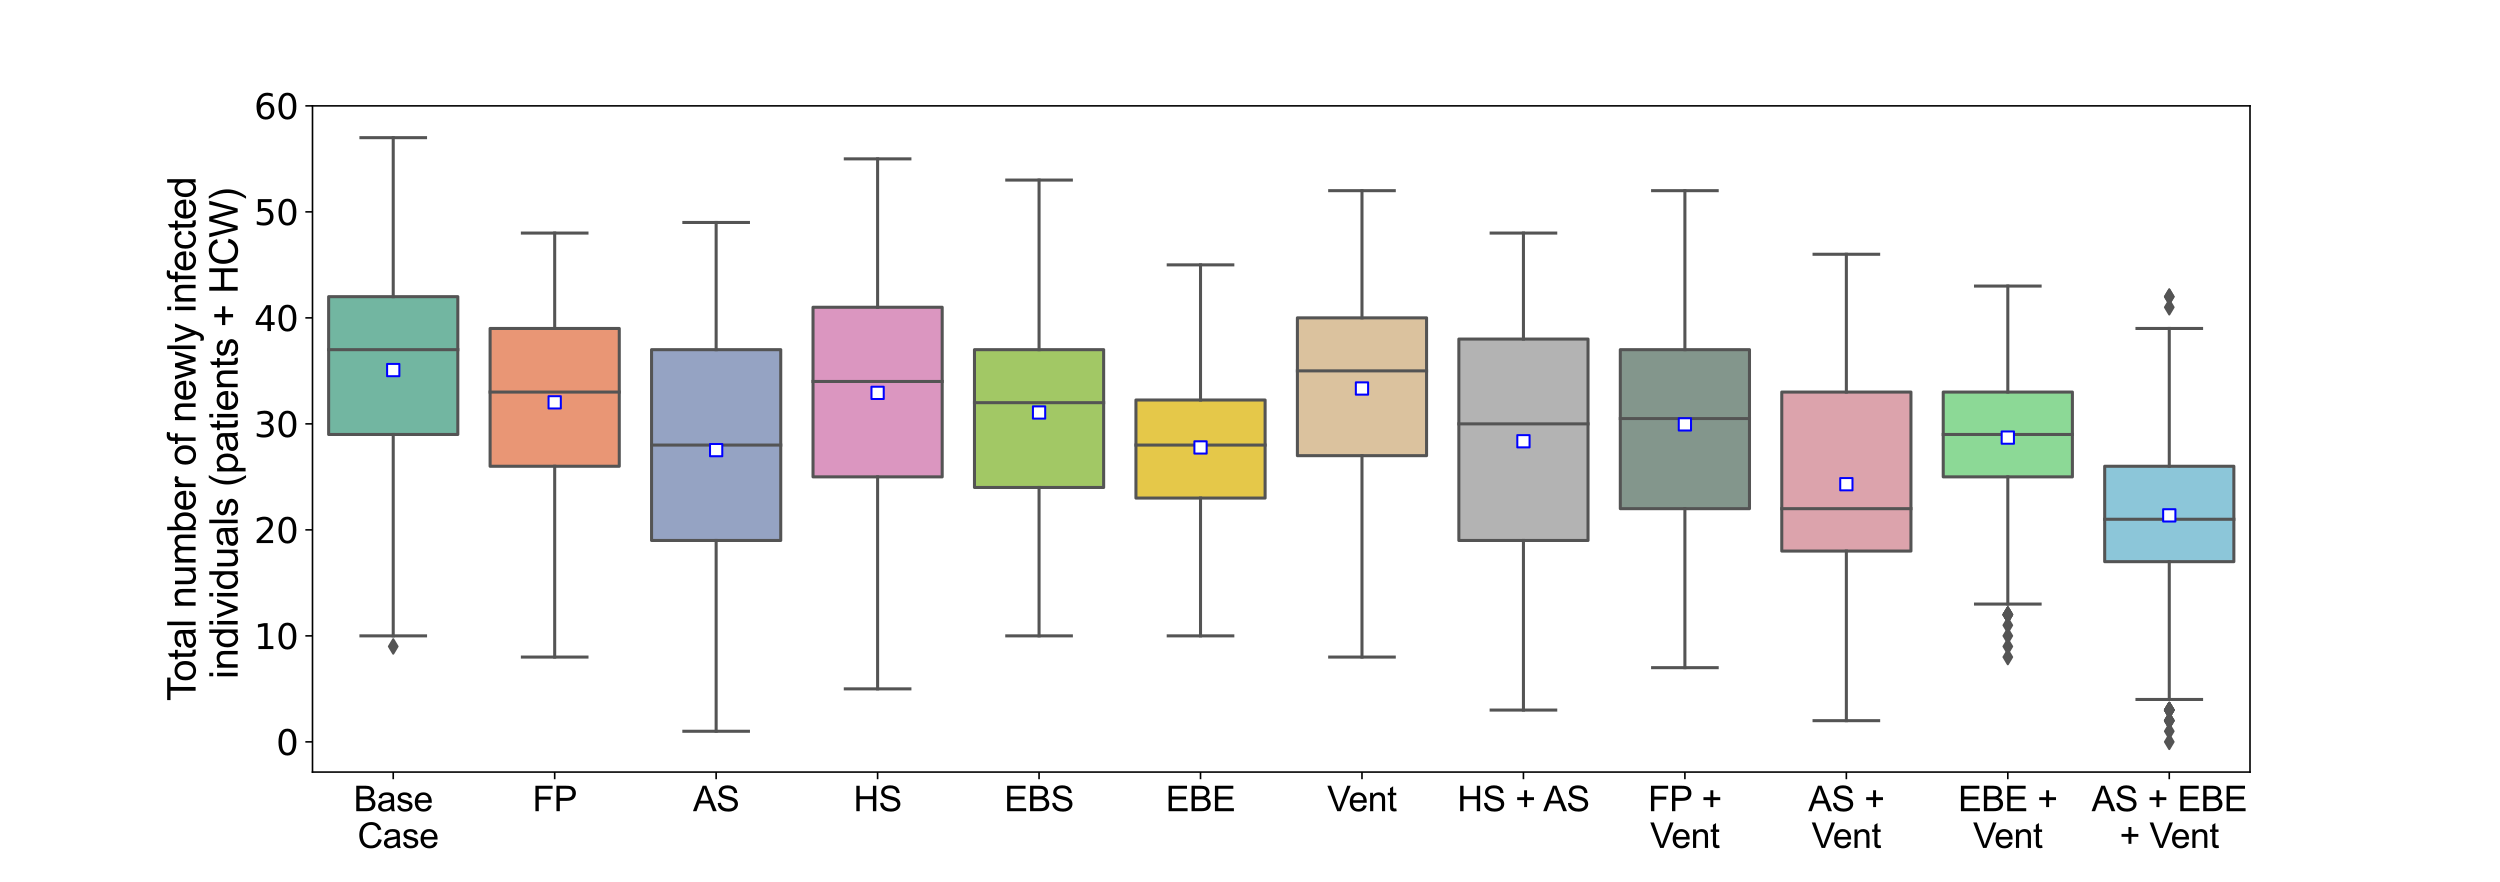 <?xml version="1.0" encoding="utf-8" standalone="no"?>
<!DOCTYPE svg PUBLIC "-//W3C//DTD SVG 1.1//EN"
  "http://www.w3.org/Graphics/SVG/1.1/DTD/svg11.dtd">
<svg xmlns:xlink="http://www.w3.org/1999/xlink" width="1224pt" height="432pt" viewBox="0 0 1224 432" xmlns="http://www.w3.org/2000/svg" version="1.1">
 <defs>
  <style type="text/css">*{stroke-linejoin: round; stroke-linecap: butt}</style>
 </defs>
 <g id="figure_1">
  <g id="patch_1">
   <path d="M 0 432 
L 1224 432 
L 1224 0 
L 0 0 
z
" style="fill: #ffffff"/>
  </g>
  <g id="axes_1">
   <g id="patch_2">
    <path d="M 153 378 
L 1101.6 378 
L 1101.6 51.84 
L 153 51.84 
z
" style="fill: #ffffff"/>
   </g>
   <g id="patch_3">
    <path d="M 160.905 212.714 
L 224.145 212.714 
L 224.145 145.251 
L 160.905 145.251 
L 160.905 212.714 
z
" clip-path="url(#p81dd0d6943)" style="fill: #72b6a1; stroke: #545454; stroke-width: 1.5; stroke-linejoin: miter"/>
   </g>
   <g id="patch_4">
    <path d="M 239.955 228.283 
L 303.195 228.283 
L 303.195 160.819 
L 239.955 160.819 
L 239.955 228.283 
z
" clip-path="url(#p81dd0d6943)" style="fill: #e99675; stroke: #545454; stroke-width: 1.5; stroke-linejoin: miter"/>
   </g>
   <g id="patch_5">
    <path d="M 319.005 264.609 
L 382.245 264.609 
L 382.245 171.198 
L 319.005 171.198 
L 319.005 264.609 
z
" clip-path="url(#p81dd0d6943)" style="fill: #95a3c3; stroke: #545454; stroke-width: 1.5; stroke-linejoin: miter"/>
   </g>
   <g id="patch_6">
    <path d="M 398.055 233.472 
L 461.295 233.472 
L 461.295 150.44 
L 398.055 150.44 
L 398.055 233.472 
z
" clip-path="url(#p81dd0d6943)" style="fill: #db96c0; stroke: #545454; stroke-width: 1.5; stroke-linejoin: miter"/>
   </g>
   <g id="patch_7">
    <path d="M 477.105 238.662 
L 540.345 238.662 
L 540.345 171.198 
L 477.105 171.198 
L 477.105 238.662 
z
" clip-path="url(#p81dd0d6943)" style="fill: #a2c865; stroke: #545454; stroke-width: 1.5; stroke-linejoin: miter"/>
   </g>
   <g id="patch_8">
    <path d="M 556.155 243.851 
L 619.395 243.851 
L 619.395 195.849 
L 556.155 195.849 
L 556.155 243.851 
z
" clip-path="url(#p81dd0d6943)" style="fill: #e5c849; stroke: #545454; stroke-width: 1.5; stroke-linejoin: miter"/>
   </g>
   <g id="patch_9">
    <path d="M 635.205 223.093 
L 698.445 223.093 
L 698.445 155.63 
L 635.205 155.63 
L 635.205 223.093 
z
" clip-path="url(#p81dd0d6943)" style="fill: #dbc29e; stroke: #545454; stroke-width: 1.5; stroke-linejoin: miter"/>
   </g>
   <g id="patch_10">
    <path d="M 714.255 264.609 
L 777.495 264.609 
L 777.495 166.009 
L 714.255 166.009 
L 714.255 264.609 
z
" clip-path="url(#p81dd0d6943)" style="fill: #b3b3b3; stroke: #545454; stroke-width: 1.5; stroke-linejoin: miter"/>
   </g>
   <g id="patch_11">
    <path d="M 793.305 249.041 
L 856.545 249.041 
L 856.545 171.198 
L 793.305 171.198 
L 793.305 249.041 
z
" clip-path="url(#p81dd0d6943)" style="fill: #83968c; stroke: #545454; stroke-width: 1.5; stroke-linejoin: miter"/>
   </g>
   <g id="patch_12">
    <path d="M 872.355 269.799 
L 935.595 269.799 
L 935.595 191.956 
L 872.355 191.956 
L 872.355 269.799 
z
" clip-path="url(#p81dd0d6943)" style="fill: #dca3ac; stroke: #545454; stroke-width: 1.5; stroke-linejoin: miter"/>
   </g>
   <g id="patch_13">
    <path d="M 951.405 233.472 
L 1014.645 233.472 
L 1014.645 191.956 
L 951.405 191.956 
L 951.405 233.472 
z
" clip-path="url(#p81dd0d6943)" style="fill: #8cd996; stroke: #545454; stroke-width: 1.5; stroke-linejoin: miter"/>
   </g>
   <g id="patch_14">
    <path d="M 1030.455 274.988 
L 1093.695 274.988 
L 1093.695 228.283 
L 1030.455 228.283 
L 1030.455 274.988 
z
" clip-path="url(#p81dd0d6943)" style="fill: #8cc6d9; stroke: #545454; stroke-width: 1.5; stroke-linejoin: miter"/>
   </g>
   <g id="matplotlib.axis_1">
    <g id="xtick_1">
     <g id="line2d_1">
      <defs>
       <path id="m0afebb60b9" d="M 0 0 
L 0 3.5 
" style="stroke: #000000; stroke-width: 0.8"/>
      </defs>
      <g>
       <use xlink:href="#m0afebb60b9" x="192.525" y="378" style="stroke: #000000; stroke-width: 0.8"/>
      </g>
     </g>
     <g id="text_1">
      <!-- Base -->
      <g transform="translate(173.152 397.168) scale(0.17 -0.17)">
       <defs>
        <path id="ArialMT-42" d="M 469 0 
L 469 4581 
L 2188 4581 
Q 2713 4581 3030 4442 
Q 3347 4303 3526 4014 
Q 3706 3725 3706 3409 
Q 3706 3116 3547 2856 
Q 3388 2597 3066 2438 
Q 3481 2316 3704 2022 
Q 3928 1728 3928 1328 
Q 3928 1006 3792 729 
Q 3656 453 3456 303 
Q 3256 153 2954 76 
Q 2653 0 2216 0 
L 469 0 
z
M 1075 2656 
L 2066 2656 
Q 2469 2656 2644 2709 
Q 2875 2778 2992 2937 
Q 3109 3097 3109 3338 
Q 3109 3566 3000 3739 
Q 2891 3913 2687 3977 
Q 2484 4041 1991 4041 
L 1075 4041 
L 1075 2656 
z
M 1075 541 
L 2216 541 
Q 2509 541 2628 563 
Q 2838 600 2978 687 
Q 3119 775 3209 942 
Q 3300 1109 3300 1328 
Q 3300 1584 3169 1773 
Q 3038 1963 2805 2039 
Q 2572 2116 2134 2116 
L 1075 2116 
L 1075 541 
z
" transform="scale(0.016)"/>
        <path id="ArialMT-61" d="M 2588 409 
Q 2275 144 1986 34 
Q 1697 -75 1366 -75 
Q 819 -75 525 192 
Q 231 459 231 875 
Q 231 1119 342 1320 
Q 453 1522 633 1644 
Q 813 1766 1038 1828 
Q 1203 1872 1538 1913 
Q 2219 1994 2541 2106 
Q 2544 2222 2544 2253 
Q 2544 2597 2384 2738 
Q 2169 2928 1744 2928 
Q 1347 2928 1158 2789 
Q 969 2650 878 2297 
L 328 2372 
Q 403 2725 575 2942 
Q 747 3159 1072 3276 
Q 1397 3394 1825 3394 
Q 2250 3394 2515 3294 
Q 2781 3194 2906 3042 
Q 3031 2891 3081 2659 
Q 3109 2516 3109 2141 
L 3109 1391 
Q 3109 606 3145 398 
Q 3181 191 3288 0 
L 2700 0 
Q 2613 175 2588 409 
z
M 2541 1666 
Q 2234 1541 1622 1453 
Q 1275 1403 1131 1340 
Q 988 1278 909 1158 
Q 831 1038 831 891 
Q 831 666 1001 516 
Q 1172 366 1500 366 
Q 1825 366 2078 508 
Q 2331 650 2450 897 
Q 2541 1088 2541 1459 
L 2541 1666 
z
" transform="scale(0.016)"/>
        <path id="ArialMT-73" d="M 197 991 
L 753 1078 
Q 800 744 1014 566 
Q 1228 388 1613 388 
Q 2000 388 2187 545 
Q 2375 703 2375 916 
Q 2375 1106 2209 1216 
Q 2094 1291 1634 1406 
Q 1016 1563 777 1677 
Q 538 1791 414 1992 
Q 291 2194 291 2438 
Q 291 2659 392 2848 
Q 494 3038 669 3163 
Q 800 3259 1026 3326 
Q 1253 3394 1513 3394 
Q 1903 3394 2198 3281 
Q 2494 3169 2634 2976 
Q 2775 2784 2828 2463 
L 2278 2388 
Q 2241 2644 2061 2787 
Q 1881 2931 1553 2931 
Q 1166 2931 1000 2803 
Q 834 2675 834 2503 
Q 834 2394 903 2306 
Q 972 2216 1119 2156 
Q 1203 2125 1616 2013 
Q 2213 1853 2448 1751 
Q 2684 1650 2818 1456 
Q 2953 1263 2953 975 
Q 2953 694 2789 445 
Q 2625 197 2315 61 
Q 2006 -75 1616 -75 
Q 969 -75 630 194 
Q 291 463 197 991 
z
" transform="scale(0.016)"/>
        <path id="ArialMT-65" d="M 2694 1069 
L 3275 997 
Q 3138 488 2766 206 
Q 2394 -75 1816 -75 
Q 1088 -75 661 373 
Q 234 822 234 1631 
Q 234 2469 665 2931 
Q 1097 3394 1784 3394 
Q 2450 3394 2872 2941 
Q 3294 2488 3294 1666 
Q 3294 1616 3291 1516 
L 816 1516 
Q 847 969 1125 678 
Q 1403 388 1819 388 
Q 2128 388 2347 550 
Q 2566 713 2694 1069 
z
M 847 1978 
L 2700 1978 
Q 2663 2397 2488 2606 
Q 2219 2931 1791 2931 
Q 1403 2931 1139 2672 
Q 875 2413 847 1978 
z
" transform="scale(0.016)"/>
       </defs>
       <use xlink:href="#ArialMT-42"/>
       <use xlink:href="#ArialMT-61" x="66.699"/>
       <use xlink:href="#ArialMT-73" x="122.314"/>
       <use xlink:href="#ArialMT-65" x="172.314"/>
      </g>
      <!--  Case -->
      <g transform="translate(170.321 415.149) scale(0.17 -0.17)">
       <defs>
        <path id="ArialMT-20" transform="scale(0.016)"/>
        <path id="ArialMT-43" d="M 3763 1606 
L 4369 1453 
Q 4178 706 3683 314 
Q 3188 -78 2472 -78 
Q 1731 -78 1267 223 
Q 803 525 561 1097 
Q 319 1669 319 2325 
Q 319 3041 592 3573 
Q 866 4106 1370 4382 
Q 1875 4659 2481 4659 
Q 3169 4659 3637 4309 
Q 4106 3959 4291 3325 
L 3694 3184 
Q 3534 3684 3231 3912 
Q 2928 4141 2469 4141 
Q 1941 4141 1586 3887 
Q 1231 3634 1087 3207 
Q 944 2781 944 2328 
Q 944 1744 1114 1308 
Q 1284 872 1643 656 
Q 2003 441 2422 441 
Q 2931 441 3284 734 
Q 3638 1028 3763 1606 
z
" transform="scale(0.016)"/>
       </defs>
       <use xlink:href="#ArialMT-20"/>
       <use xlink:href="#ArialMT-43" x="27.783"/>
       <use xlink:href="#ArialMT-61" x="100"/>
       <use xlink:href="#ArialMT-73" x="155.615"/>
       <use xlink:href="#ArialMT-65" x="205.615"/>
      </g>
     </g>
    </g>
    <g id="xtick_2">
     <g id="line2d_2">
      <g>
       <use xlink:href="#m0afebb60b9" x="271.575" y="378" style="stroke: #000000; stroke-width: 0.8"/>
      </g>
     </g>
     <g id="text_2">
      <!-- FP -->
      <g transform="translate(260.714 397.168) scale(0.17 -0.17)">
       <defs>
        <path id="ArialMT-46" d="M 525 0 
L 525 4581 
L 3616 4581 
L 3616 4041 
L 1131 4041 
L 1131 2622 
L 3281 2622 
L 3281 2081 
L 1131 2081 
L 1131 0 
L 525 0 
z
" transform="scale(0.016)"/>
        <path id="ArialMT-50" d="M 494 0 
L 494 4581 
L 2222 4581 
Q 2678 4581 2919 4538 
Q 3256 4481 3484 4323 
Q 3713 4166 3852 3881 
Q 3991 3597 3991 3256 
Q 3991 2672 3619 2267 
Q 3247 1863 2275 1863 
L 1100 1863 
L 1100 0 
L 494 0 
z
M 1100 2403 
L 2284 2403 
Q 2872 2403 3119 2622 
Q 3366 2841 3366 3238 
Q 3366 3525 3220 3729 
Q 3075 3934 2838 4000 
Q 2684 4041 2272 4041 
L 1100 4041 
L 1100 2403 
z
" transform="scale(0.016)"/>
       </defs>
       <use xlink:href="#ArialMT-46"/>
       <use xlink:href="#ArialMT-50" x="61.084"/>
      </g>
     </g>
    </g>
    <g id="xtick_3">
     <g id="line2d_3">
      <g>
       <use xlink:href="#m0afebb60b9" x="350.625" y="378" style="stroke: #000000; stroke-width: 0.8"/>
      </g>
     </g>
     <g id="text_3">
      <!-- AS -->
      <g transform="translate(339.285 397.168) scale(0.17 -0.17)">
       <defs>
        <path id="ArialMT-41" d="M -9 0 
L 1750 4581 
L 2403 4581 
L 4278 0 
L 3588 0 
L 3053 1388 
L 1138 1388 
L 634 0 
L -9 0 
z
M 1313 1881 
L 2866 1881 
L 2388 3150 
Q 2169 3728 2063 4100 
Q 1975 3659 1816 3225 
L 1313 1881 
z
" transform="scale(0.016)"/>
        <path id="ArialMT-53" d="M 288 1472 
L 859 1522 
Q 900 1178 1048 958 
Q 1197 738 1509 602 
Q 1822 466 2213 466 
Q 2559 466 2825 569 
Q 3091 672 3220 851 
Q 3350 1031 3350 1244 
Q 3350 1459 3225 1620 
Q 3100 1781 2813 1891 
Q 2628 1963 1997 2114 
Q 1366 2266 1113 2400 
Q 784 2572 623 2826 
Q 463 3081 463 3397 
Q 463 3744 659 4045 
Q 856 4347 1234 4503 
Q 1613 4659 2075 4659 
Q 2584 4659 2973 4495 
Q 3363 4331 3572 4012 
Q 3781 3694 3797 3291 
L 3216 3247 
Q 3169 3681 2898 3903 
Q 2628 4125 2100 4125 
Q 1550 4125 1298 3923 
Q 1047 3722 1047 3438 
Q 1047 3191 1225 3031 
Q 1400 2872 2139 2705 
Q 2878 2538 3153 2413 
Q 3553 2228 3743 1945 
Q 3934 1663 3934 1294 
Q 3934 928 3725 604 
Q 3516 281 3123 101 
Q 2731 -78 2241 -78 
Q 1619 -78 1198 103 
Q 778 284 539 648 
Q 300 1013 288 1472 
z
" transform="scale(0.016)"/>
       </defs>
       <use xlink:href="#ArialMT-41"/>
       <use xlink:href="#ArialMT-53" x="66.699"/>
      </g>
     </g>
    </g>
    <g id="xtick_4">
     <g id="line2d_4">
      <g>
       <use xlink:href="#m0afebb60b9" x="429.675" y="378" style="stroke: #000000; stroke-width: 0.8"/>
      </g>
     </g>
     <g id="text_4">
      <!-- HS -->
      <g transform="translate(417.867 397.168) scale(0.17 -0.17)">
       <defs>
        <path id="ArialMT-48" d="M 513 0 
L 513 4581 
L 1119 4581 
L 1119 2700 
L 3500 2700 
L 3500 4581 
L 4106 4581 
L 4106 0 
L 3500 0 
L 3500 2159 
L 1119 2159 
L 1119 0 
L 513 0 
z
" transform="scale(0.016)"/>
       </defs>
       <use xlink:href="#ArialMT-48"/>
       <use xlink:href="#ArialMT-53" x="72.217"/>
      </g>
     </g>
    </g>
    <g id="xtick_5">
     <g id="line2d_5">
      <g>
       <use xlink:href="#m0afebb60b9" x="508.725" y="378" style="stroke: #000000; stroke-width: 0.8"/>
      </g>
     </g>
     <g id="text_5">
      <!-- EBS -->
      <g transform="translate(491.716 397.168) scale(0.17 -0.17)">
       <defs>
        <path id="ArialMT-45" d="M 506 0 
L 506 4581 
L 3819 4581 
L 3819 4041 
L 1113 4041 
L 1113 2638 
L 3647 2638 
L 3647 2100 
L 1113 2100 
L 1113 541 
L 3925 541 
L 3925 0 
L 506 0 
z
" transform="scale(0.016)"/>
       </defs>
       <use xlink:href="#ArialMT-45"/>
       <use xlink:href="#ArialMT-42" x="66.699"/>
       <use xlink:href="#ArialMT-53" x="133.398"/>
      </g>
     </g>
    </g>
    <g id="xtick_6">
     <g id="line2d_6">
      <g>
       <use xlink:href="#m0afebb60b9" x="587.775" y="378" style="stroke: #000000; stroke-width: 0.8"/>
      </g>
     </g>
     <g id="text_6">
      <!-- EBE -->
      <g transform="translate(570.766 397.168) scale(0.17 -0.17)">
       <use xlink:href="#ArialMT-45"/>
       <use xlink:href="#ArialMT-42" x="66.699"/>
       <use xlink:href="#ArialMT-45" x="133.398"/>
      </g>
     </g>
    </g>
    <g id="xtick_7">
     <g id="line2d_7">
      <g>
       <use xlink:href="#m0afebb60b9" x="666.825" y="378" style="stroke: #000000; stroke-width: 0.8"/>
      </g>
     </g>
     <g id="text_7">
      <!-- Vent -->
      <g transform="translate(649.808 397.168) scale(0.17 -0.17)">
       <defs>
        <path id="ArialMT-56" d="M 1803 0 
L 28 4581 
L 684 4581 
L 1875 1253 
Q 2019 853 2116 503 
Q 2222 878 2363 1253 
L 3600 4581 
L 4219 4581 
L 2425 0 
L 1803 0 
z
" transform="scale(0.016)"/>
        <path id="ArialMT-6e" d="M 422 0 
L 422 3319 
L 928 3319 
L 928 2847 
Q 1294 3394 1984 3394 
Q 2284 3394 2536 3286 
Q 2788 3178 2913 3003 
Q 3038 2828 3088 2588 
Q 3119 2431 3119 2041 
L 3119 0 
L 2556 0 
L 2556 2019 
Q 2556 2363 2490 2533 
Q 2425 2703 2258 2804 
Q 2091 2906 1866 2906 
Q 1506 2906 1245 2678 
Q 984 2450 984 1813 
L 984 0 
L 422 0 
z
" transform="scale(0.016)"/>
        <path id="ArialMT-74" d="M 1650 503 
L 1731 6 
Q 1494 -44 1306 -44 
Q 1000 -44 831 53 
Q 663 150 594 308 
Q 525 466 525 972 
L 525 2881 
L 113 2881 
L 113 3319 
L 525 3319 
L 525 4141 
L 1084 4478 
L 1084 3319 
L 1650 3319 
L 1650 2881 
L 1084 2881 
L 1084 941 
Q 1084 700 1114 631 
Q 1144 563 1211 522 
Q 1278 481 1403 481 
Q 1497 481 1650 503 
z
" transform="scale(0.016)"/>
       </defs>
       <use xlink:href="#ArialMT-56"/>
       <use xlink:href="#ArialMT-65" x="61.199"/>
       <use xlink:href="#ArialMT-6e" x="116.814"/>
       <use xlink:href="#ArialMT-74" x="172.43"/>
      </g>
     </g>
    </g>
    <g id="xtick_8">
     <g id="line2d_8">
      <g>
       <use xlink:href="#m0afebb60b9" x="745.875" y="378" style="stroke: #000000; stroke-width: 0.8"/>
      </g>
     </g>
     <g id="text_8">
      <!-- HS + AS -->
      <g transform="translate(713.507 397.168) scale(0.17 -0.17)">
       <defs>
        <path id="ArialMT-2b" d="M 1603 741 
L 1603 1997 
L 356 1997 
L 356 2522 
L 1603 2522 
L 1603 3769 
L 2134 3769 
L 2134 2522 
L 3381 2522 
L 3381 1997 
L 2134 1997 
L 2134 741 
L 1603 741 
z
" transform="scale(0.016)"/>
       </defs>
       <use xlink:href="#ArialMT-48"/>
       <use xlink:href="#ArialMT-53" x="72.217"/>
       <use xlink:href="#ArialMT-20" x="138.916"/>
       <use xlink:href="#ArialMT-2b" x="166.699"/>
       <use xlink:href="#ArialMT-20" x="225.098"/>
       <use xlink:href="#ArialMT-41" x="247.381"/>
       <use xlink:href="#ArialMT-53" x="314.08"/>
      </g>
     </g>
    </g>
    <g id="xtick_9">
     <g id="line2d_9">
      <g>
       <use xlink:href="#m0afebb60b9" x="824.925" y="378" style="stroke: #000000; stroke-width: 0.8"/>
      </g>
     </g>
     <g id="text_9">
      <!-- FP + -->
      <g transform="translate(806.886 397.168) scale(0.17 -0.17)">
       <use xlink:href="#ArialMT-46"/>
       <use xlink:href="#ArialMT-50" x="61.084"/>
       <use xlink:href="#ArialMT-20" x="126.033"/>
       <use xlink:href="#ArialMT-2b" x="153.816"/>
      </g>
      <!-- Vent -->
      <g transform="translate(807.908 415.149) scale(0.17 -0.17)">
       <use xlink:href="#ArialMT-56"/>
       <use xlink:href="#ArialMT-65" x="61.199"/>
       <use xlink:href="#ArialMT-6e" x="116.814"/>
       <use xlink:href="#ArialMT-74" x="172.43"/>
      </g>
     </g>
    </g>
    <g id="xtick_10">
     <g id="line2d_10">
      <g>
       <use xlink:href="#m0afebb60b9" x="903.975" y="378" style="stroke: #000000; stroke-width: 0.8"/>
      </g>
     </g>
     <g id="text_10">
      <!-- AS + -->
      <g transform="translate(885.31 397.168) scale(0.17 -0.17)">
       <use xlink:href="#ArialMT-41"/>
       <use xlink:href="#ArialMT-53" x="66.699"/>
       <use xlink:href="#ArialMT-20" x="133.398"/>
       <use xlink:href="#ArialMT-2b" x="161.182"/>
      </g>
      <!-- Vent -->
      <g transform="translate(886.958 415.149) scale(0.17 -0.17)">
       <use xlink:href="#ArialMT-56"/>
       <use xlink:href="#ArialMT-65" x="61.199"/>
       <use xlink:href="#ArialMT-6e" x="116.814"/>
       <use xlink:href="#ArialMT-74" x="172.43"/>
      </g>
     </g>
    </g>
    <g id="xtick_11">
     <g id="line2d_11">
      <g>
       <use xlink:href="#m0afebb60b9" x="983.025" y="378" style="stroke: #000000; stroke-width: 0.8"/>
      </g>
     </g>
     <g id="text_11">
      <!-- EBE + -->
      <g transform="translate(958.69 397.168) scale(0.17 -0.17)">
       <use xlink:href="#ArialMT-45"/>
       <use xlink:href="#ArialMT-42" x="66.699"/>
       <use xlink:href="#ArialMT-45" x="133.398"/>
       <use xlink:href="#ArialMT-20" x="200.098"/>
       <use xlink:href="#ArialMT-2b" x="227.881"/>
      </g>
      <!-- Vent -->
      <g transform="translate(966.008 415.149) scale(0.17 -0.17)">
       <use xlink:href="#ArialMT-56"/>
       <use xlink:href="#ArialMT-65" x="61.199"/>
       <use xlink:href="#ArialMT-6e" x="116.814"/>
       <use xlink:href="#ArialMT-74" x="172.43"/>
      </g>
     </g>
    </g>
    <g id="xtick_12">
     <g id="line2d_12">
      <g>
       <use xlink:href="#m0afebb60b9" x="1062.075" y="378" style="stroke: #000000; stroke-width: 0.8"/>
      </g>
     </g>
     <g id="text_12">
      <!-- AS + EBE -->
      <g transform="translate(1024.039 397.168) scale(0.17 -0.17)">
       <use xlink:href="#ArialMT-41"/>
       <use xlink:href="#ArialMT-53" x="66.699"/>
       <use xlink:href="#ArialMT-20" x="133.398"/>
       <use xlink:href="#ArialMT-2b" x="161.182"/>
       <use xlink:href="#ArialMT-20" x="219.58"/>
       <use xlink:href="#ArialMT-45" x="247.363"/>
       <use xlink:href="#ArialMT-42" x="314.062"/>
       <use xlink:href="#ArialMT-45" x="380.762"/>
      </g>
      <!-- + Vent -->
      <g transform="translate(1037.732 415.149) scale(0.17 -0.17)">
       <use xlink:href="#ArialMT-2b"/>
       <use xlink:href="#ArialMT-20" x="58.398"/>
       <use xlink:href="#ArialMT-56" x="86.182"/>
       <use xlink:href="#ArialMT-65" x="147.381"/>
       <use xlink:href="#ArialMT-6e" x="202.996"/>
       <use xlink:href="#ArialMT-74" x="258.611"/>
      </g>
     </g>
    </g>
   </g>
   <g id="matplotlib.axis_2">
    <g id="ytick_1">
     <g id="line2d_13">
      <defs>
       <path id="m4ca23bfae9" d="M 0 0 
L -3.5 0 
" style="stroke: #000000; stroke-width: 0.8"/>
      </defs>
      <g>
       <use xlink:href="#m4ca23bfae9" x="153" y="363.21" style="stroke: #000000; stroke-width: 0.8"/>
      </g>
     </g>
     <g id="text_13">
      <!-- 0 -->
      <g transform="translate(135.184 369.669) scale(0.17 -0.17)">
       <defs>
        <path id="DejaVuSans-30" d="M 2034 4250 
Q 1547 4250 1301 3770 
Q 1056 3291 1056 2328 
Q 1056 1369 1301 889 
Q 1547 409 2034 409 
Q 2525 409 2770 889 
Q 3016 1369 3016 2328 
Q 3016 3291 2770 3770 
Q 2525 4250 2034 4250 
z
M 2034 4750 
Q 2819 4750 3233 4129 
Q 3647 3509 3647 2328 
Q 3647 1150 3233 529 
Q 2819 -91 2034 -91 
Q 1250 -91 836 529 
Q 422 1150 422 2328 
Q 422 3509 836 4129 
Q 1250 4750 2034 4750 
z
" transform="scale(0.016)"/>
       </defs>
       <use xlink:href="#DejaVuSans-30"/>
      </g>
     </g>
    </g>
    <g id="ytick_2">
     <g id="line2d_14">
      <g>
       <use xlink:href="#m4ca23bfae9" x="153" y="311.315" style="stroke: #000000; stroke-width: 0.8"/>
      </g>
     </g>
     <g id="text_14">
      <!-- 10 -->
      <g transform="translate(124.368 317.774) scale(0.17 -0.17)">
       <defs>
        <path id="DejaVuSans-31" d="M 794 531 
L 1825 531 
L 1825 4091 
L 703 3866 
L 703 4441 
L 1819 4666 
L 2450 4666 
L 2450 531 
L 3481 531 
L 3481 0 
L 794 0 
L 794 531 
z
" transform="scale(0.016)"/>
       </defs>
       <use xlink:href="#DejaVuSans-31"/>
       <use xlink:href="#DejaVuSans-30" x="63.623"/>
      </g>
     </g>
    </g>
    <g id="ytick_3">
     <g id="line2d_15">
      <g>
       <use xlink:href="#m4ca23bfae9" x="153" y="259.42" style="stroke: #000000; stroke-width: 0.8"/>
      </g>
     </g>
     <g id="text_15">
      <!-- 20 -->
      <g transform="translate(124.368 265.879) scale(0.17 -0.17)">
       <defs>
        <path id="DejaVuSans-32" d="M 1228 531 
L 3431 531 
L 3431 0 
L 469 0 
L 469 531 
Q 828 903 1448 1529 
Q 2069 2156 2228 2338 
Q 2531 2678 2651 2914 
Q 2772 3150 2772 3378 
Q 2772 3750 2511 3984 
Q 2250 4219 1831 4219 
Q 1534 4219 1204 4116 
Q 875 4013 500 3803 
L 500 4441 
Q 881 4594 1212 4672 
Q 1544 4750 1819 4750 
Q 2544 4750 2975 4387 
Q 3406 4025 3406 3419 
Q 3406 3131 3298 2873 
Q 3191 2616 2906 2266 
Q 2828 2175 2409 1742 
Q 1991 1309 1228 531 
z
" transform="scale(0.016)"/>
       </defs>
       <use xlink:href="#DejaVuSans-32"/>
       <use xlink:href="#DejaVuSans-30" x="63.623"/>
      </g>
     </g>
    </g>
    <g id="ytick_4">
     <g id="line2d_16">
      <g>
       <use xlink:href="#m4ca23bfae9" x="153" y="207.525" style="stroke: #000000; stroke-width: 0.8"/>
      </g>
     </g>
     <g id="text_16">
      <!-- 30 -->
      <g transform="translate(124.368 213.984) scale(0.17 -0.17)">
       <defs>
        <path id="DejaVuSans-33" d="M 2597 2516 
Q 3050 2419 3304 2112 
Q 3559 1806 3559 1356 
Q 3559 666 3084 287 
Q 2609 -91 1734 -91 
Q 1441 -91 1130 -33 
Q 819 25 488 141 
L 488 750 
Q 750 597 1062 519 
Q 1375 441 1716 441 
Q 2309 441 2620 675 
Q 2931 909 2931 1356 
Q 2931 1769 2642 2001 
Q 2353 2234 1838 2234 
L 1294 2234 
L 1294 2753 
L 1863 2753 
Q 2328 2753 2575 2939 
Q 2822 3125 2822 3475 
Q 2822 3834 2567 4026 
Q 2313 4219 1838 4219 
Q 1578 4219 1281 4162 
Q 984 4106 628 3988 
L 628 4550 
Q 988 4650 1302 4700 
Q 1616 4750 1894 4750 
Q 2613 4750 3031 4423 
Q 3450 4097 3450 3541 
Q 3450 3153 3228 2886 
Q 3006 2619 2597 2516 
z
" transform="scale(0.016)"/>
       </defs>
       <use xlink:href="#DejaVuSans-33"/>
       <use xlink:href="#DejaVuSans-30" x="63.623"/>
      </g>
     </g>
    </g>
    <g id="ytick_5">
     <g id="line2d_17">
      <g>
       <use xlink:href="#m4ca23bfae9" x="153" y="155.63" style="stroke: #000000; stroke-width: 0.8"/>
      </g>
     </g>
     <g id="text_17">
      <!-- 40 -->
      <g transform="translate(124.368 162.089) scale(0.17 -0.17)">
       <defs>
        <path id="DejaVuSans-34" d="M 2419 4116 
L 825 1625 
L 2419 1625 
L 2419 4116 
z
M 2253 4666 
L 3047 4666 
L 3047 1625 
L 3713 1625 
L 3713 1100 
L 3047 1100 
L 3047 0 
L 2419 0 
L 2419 1100 
L 313 1100 
L 313 1709 
L 2253 4666 
z
" transform="scale(0.016)"/>
       </defs>
       <use xlink:href="#DejaVuSans-34"/>
       <use xlink:href="#DejaVuSans-30" x="63.623"/>
      </g>
     </g>
    </g>
    <g id="ytick_6">
     <g id="line2d_18">
      <g>
       <use xlink:href="#m4ca23bfae9" x="153" y="103.735" style="stroke: #000000; stroke-width: 0.8"/>
      </g>
     </g>
     <g id="text_18">
      <!-- 50 -->
      <g transform="translate(124.368 110.194) scale(0.17 -0.17)">
       <defs>
        <path id="DejaVuSans-35" d="M 691 4666 
L 3169 4666 
L 3169 4134 
L 1269 4134 
L 1269 2991 
Q 1406 3038 1543 3061 
Q 1681 3084 1819 3084 
Q 2600 3084 3056 2656 
Q 3513 2228 3513 1497 
Q 3513 744 3044 326 
Q 2575 -91 1722 -91 
Q 1428 -91 1123 -41 
Q 819 9 494 109 
L 494 744 
Q 775 591 1075 516 
Q 1375 441 1709 441 
Q 2250 441 2565 725 
Q 2881 1009 2881 1497 
Q 2881 1984 2565 2268 
Q 2250 2553 1709 2553 
Q 1456 2553 1204 2497 
Q 953 2441 691 2322 
L 691 4666 
z
" transform="scale(0.016)"/>
       </defs>
       <use xlink:href="#DejaVuSans-35"/>
       <use xlink:href="#DejaVuSans-30" x="63.623"/>
      </g>
     </g>
    </g>
    <g id="ytick_7">
     <g id="line2d_19">
      <g>
       <use xlink:href="#m4ca23bfae9" x="153" y="51.84" style="stroke: #000000; stroke-width: 0.8"/>
      </g>
     </g>
     <g id="text_19">
      <!-- 60 -->
      <g transform="translate(124.368 58.299) scale(0.17 -0.17)">
       <defs>
        <path id="DejaVuSans-36" d="M 2113 2584 
Q 1688 2584 1439 2293 
Q 1191 2003 1191 1497 
Q 1191 994 1439 701 
Q 1688 409 2113 409 
Q 2538 409 2786 701 
Q 3034 994 3034 1497 
Q 3034 2003 2786 2293 
Q 2538 2584 2113 2584 
z
M 3366 4563 
L 3366 3988 
Q 3128 4100 2886 4159 
Q 2644 4219 2406 4219 
Q 1781 4219 1451 3797 
Q 1122 3375 1075 2522 
Q 1259 2794 1537 2939 
Q 1816 3084 2150 3084 
Q 2853 3084 3261 2657 
Q 3669 2231 3669 1497 
Q 3669 778 3244 343 
Q 2819 -91 2113 -91 
Q 1303 -91 875 529 
Q 447 1150 447 2328 
Q 447 3434 972 4092 
Q 1497 4750 2381 4750 
Q 2619 4750 2861 4703 
Q 3103 4656 3366 4563 
z
" transform="scale(0.016)"/>
       </defs>
       <use xlink:href="#DejaVuSans-36"/>
       <use xlink:href="#DejaVuSans-30" x="63.623"/>
      </g>
     </g>
    </g>
    <g id="text_20">
     <!-- Total number of newly infected -->
     <g transform="translate(95.772 343.226) rotate(-90) scale(0.19 -0.19)">
      <defs>
       <path id="ArialMT-54" d="M 1659 0 
L 1659 4041 
L 150 4041 
L 150 4581 
L 3781 4581 
L 3781 4041 
L 2266 4041 
L 2266 0 
L 1659 0 
z
" transform="scale(0.016)"/>
       <path id="ArialMT-6f" d="M 213 1659 
Q 213 2581 725 3025 
Q 1153 3394 1769 3394 
Q 2453 3394 2887 2945 
Q 3322 2497 3322 1706 
Q 3322 1066 3130 698 
Q 2938 331 2570 128 
Q 2203 -75 1769 -75 
Q 1072 -75 642 372 
Q 213 819 213 1659 
z
M 791 1659 
Q 791 1022 1069 705 
Q 1347 388 1769 388 
Q 2188 388 2466 706 
Q 2744 1025 2744 1678 
Q 2744 2294 2464 2611 
Q 2184 2928 1769 2928 
Q 1347 2928 1069 2612 
Q 791 2297 791 1659 
z
" transform="scale(0.016)"/>
       <path id="ArialMT-6c" d="M 409 0 
L 409 4581 
L 972 4581 
L 972 0 
L 409 0 
z
" transform="scale(0.016)"/>
       <path id="ArialMT-75" d="M 2597 0 
L 2597 488 
Q 2209 -75 1544 -75 
Q 1250 -75 995 37 
Q 741 150 617 320 
Q 494 491 444 738 
Q 409 903 409 1263 
L 409 3319 
L 972 3319 
L 972 1478 
Q 972 1038 1006 884 
Q 1059 663 1231 536 
Q 1403 409 1656 409 
Q 1909 409 2131 539 
Q 2353 669 2445 892 
Q 2538 1116 2538 1541 
L 2538 3319 
L 3100 3319 
L 3100 0 
L 2597 0 
z
" transform="scale(0.016)"/>
       <path id="ArialMT-6d" d="M 422 0 
L 422 3319 
L 925 3319 
L 925 2853 
Q 1081 3097 1340 3245 
Q 1600 3394 1931 3394 
Q 2300 3394 2536 3241 
Q 2772 3088 2869 2813 
Q 3263 3394 3894 3394 
Q 4388 3394 4653 3120 
Q 4919 2847 4919 2278 
L 4919 0 
L 4359 0 
L 4359 2091 
Q 4359 2428 4304 2576 
Q 4250 2725 4106 2815 
Q 3963 2906 3769 2906 
Q 3419 2906 3187 2673 
Q 2956 2441 2956 1928 
L 2956 0 
L 2394 0 
L 2394 2156 
Q 2394 2531 2256 2718 
Q 2119 2906 1806 2906 
Q 1569 2906 1367 2781 
Q 1166 2656 1075 2415 
Q 984 2175 984 1722 
L 984 0 
L 422 0 
z
" transform="scale(0.016)"/>
       <path id="ArialMT-62" d="M 941 0 
L 419 0 
L 419 4581 
L 981 4581 
L 981 2947 
Q 1338 3394 1891 3394 
Q 2197 3394 2470 3270 
Q 2744 3147 2920 2923 
Q 3097 2700 3197 2384 
Q 3297 2069 3297 1709 
Q 3297 856 2875 390 
Q 2453 -75 1863 -75 
Q 1275 -75 941 416 
L 941 0 
z
M 934 1684 
Q 934 1088 1097 822 
Q 1363 388 1816 388 
Q 2184 388 2453 708 
Q 2722 1028 2722 1663 
Q 2722 2313 2464 2622 
Q 2206 2931 1841 2931 
Q 1472 2931 1203 2611 
Q 934 2291 934 1684 
z
" transform="scale(0.016)"/>
       <path id="ArialMT-72" d="M 416 0 
L 416 3319 
L 922 3319 
L 922 2816 
Q 1116 3169 1280 3281 
Q 1444 3394 1641 3394 
Q 1925 3394 2219 3213 
L 2025 2691 
Q 1819 2813 1613 2813 
Q 1428 2813 1281 2702 
Q 1134 2591 1072 2394 
Q 978 2094 978 1738 
L 978 0 
L 416 0 
z
" transform="scale(0.016)"/>
       <path id="ArialMT-66" d="M 556 0 
L 556 2881 
L 59 2881 
L 59 3319 
L 556 3319 
L 556 3672 
Q 556 4006 616 4169 
Q 697 4388 901 4523 
Q 1106 4659 1475 4659 
Q 1713 4659 2000 4603 
L 1916 4113 
Q 1741 4144 1584 4144 
Q 1328 4144 1222 4034 
Q 1116 3925 1116 3625 
L 1116 3319 
L 1763 3319 
L 1763 2881 
L 1116 2881 
L 1116 0 
L 556 0 
z
" transform="scale(0.016)"/>
       <path id="ArialMT-77" d="M 1034 0 
L 19 3319 
L 600 3319 
L 1128 1403 
L 1325 691 
Q 1338 744 1497 1375 
L 2025 3319 
L 2603 3319 
L 3100 1394 
L 3266 759 
L 3456 1400 
L 4025 3319 
L 4572 3319 
L 3534 0 
L 2950 0 
L 2422 1988 
L 2294 2553 
L 1622 0 
L 1034 0 
z
" transform="scale(0.016)"/>
       <path id="ArialMT-79" d="M 397 -1278 
L 334 -750 
Q 519 -800 656 -800 
Q 844 -800 956 -737 
Q 1069 -675 1141 -563 
Q 1194 -478 1313 -144 
Q 1328 -97 1363 -6 
L 103 3319 
L 709 3319 
L 1400 1397 
Q 1534 1031 1641 628 
Q 1738 1016 1872 1384 
L 2581 3319 
L 3144 3319 
L 1881 -56 
Q 1678 -603 1566 -809 
Q 1416 -1088 1222 -1217 
Q 1028 -1347 759 -1347 
Q 597 -1347 397 -1278 
z
" transform="scale(0.016)"/>
       <path id="ArialMT-69" d="M 425 3934 
L 425 4581 
L 988 4581 
L 988 3934 
L 425 3934 
z
M 425 0 
L 425 3319 
L 988 3319 
L 988 0 
L 425 0 
z
" transform="scale(0.016)"/>
       <path id="ArialMT-63" d="M 2588 1216 
L 3141 1144 
Q 3050 572 2676 248 
Q 2303 -75 1759 -75 
Q 1078 -75 664 370 
Q 250 816 250 1647 
Q 250 2184 428 2587 
Q 606 2991 970 3192 
Q 1334 3394 1763 3394 
Q 2303 3394 2647 3120 
Q 2991 2847 3088 2344 
L 2541 2259 
Q 2463 2594 2264 2762 
Q 2066 2931 1784 2931 
Q 1359 2931 1093 2626 
Q 828 2322 828 1663 
Q 828 994 1084 691 
Q 1341 388 1753 388 
Q 2084 388 2306 591 
Q 2528 794 2588 1216 
z
" transform="scale(0.016)"/>
       <path id="ArialMT-64" d="M 2575 0 
L 2575 419 
Q 2259 -75 1647 -75 
Q 1250 -75 917 144 
Q 584 363 401 755 
Q 219 1147 219 1656 
Q 219 2153 384 2558 
Q 550 2963 881 3178 
Q 1213 3394 1622 3394 
Q 1922 3394 2156 3267 
Q 2391 3141 2538 2938 
L 2538 4581 
L 3097 4581 
L 3097 0 
L 2575 0 
z
M 797 1656 
Q 797 1019 1065 703 
Q 1334 388 1700 388 
Q 2069 388 2326 689 
Q 2584 991 2584 1609 
Q 2584 2291 2321 2609 
Q 2059 2928 1675 2928 
Q 1300 2928 1048 2622 
Q 797 2316 797 1656 
z
" transform="scale(0.016)"/>
      </defs>
      <use xlink:href="#ArialMT-54"/>
      <use xlink:href="#ArialMT-6f" x="49.959"/>
      <use xlink:href="#ArialMT-74" x="105.574"/>
      <use xlink:href="#ArialMT-61" x="133.357"/>
      <use xlink:href="#ArialMT-6c" x="188.973"/>
      <use xlink:href="#ArialMT-20" x="211.189"/>
      <use xlink:href="#ArialMT-6e" x="238.973"/>
      <use xlink:href="#ArialMT-75" x="294.588"/>
      <use xlink:href="#ArialMT-6d" x="350.203"/>
      <use xlink:href="#ArialMT-62" x="433.504"/>
      <use xlink:href="#ArialMT-65" x="489.119"/>
      <use xlink:href="#ArialMT-72" x="544.734"/>
      <use xlink:href="#ArialMT-20" x="578.035"/>
      <use xlink:href="#ArialMT-6f" x="605.818"/>
      <use xlink:href="#ArialMT-66" x="661.434"/>
      <use xlink:href="#ArialMT-20" x="689.217"/>
      <use xlink:href="#ArialMT-6e" x="717"/>
      <use xlink:href="#ArialMT-65" x="772.615"/>
      <use xlink:href="#ArialMT-77" x="828.23"/>
      <use xlink:href="#ArialMT-6c" x="900.447"/>
      <use xlink:href="#ArialMT-79" x="922.664"/>
      <use xlink:href="#ArialMT-20" x="972.664"/>
      <use xlink:href="#ArialMT-69" x="1000.447"/>
      <use xlink:href="#ArialMT-6e" x="1022.664"/>
      <use xlink:href="#ArialMT-66" x="1078.279"/>
      <use xlink:href="#ArialMT-65" x="1106.062"/>
      <use xlink:href="#ArialMT-63" x="1161.678"/>
      <use xlink:href="#ArialMT-74" x="1211.678"/>
      <use xlink:href="#ArialMT-65" x="1239.461"/>
      <use xlink:href="#ArialMT-64" x="1295.076"/>
     </g>
     <!--  individuals (patients + HCW) -->
     <g transform="translate(116.369 337.669) rotate(-90) scale(0.19 -0.19)">
      <defs>
       <path id="ArialMT-76" d="M 1344 0 
L 81 3319 
L 675 3319 
L 1388 1331 
Q 1503 1009 1600 663 
Q 1675 925 1809 1294 
L 2547 3319 
L 3125 3319 
L 1869 0 
L 1344 0 
z
" transform="scale(0.016)"/>
       <path id="ArialMT-28" d="M 1497 -1347 
Q 1031 -759 709 28 
Q 388 816 388 1659 
Q 388 2403 628 3084 
Q 909 3875 1497 4659 
L 1900 4659 
Q 1522 4009 1400 3731 
Q 1209 3300 1100 2831 
Q 966 2247 966 1656 
Q 966 153 1900 -1347 
L 1497 -1347 
z
" transform="scale(0.016)"/>
       <path id="ArialMT-70" d="M 422 -1272 
L 422 3319 
L 934 3319 
L 934 2888 
Q 1116 3141 1344 3267 
Q 1572 3394 1897 3394 
Q 2322 3394 2647 3175 
Q 2972 2956 3137 2557 
Q 3303 2159 3303 1684 
Q 3303 1175 3120 767 
Q 2938 359 2589 142 
Q 2241 -75 1856 -75 
Q 1575 -75 1351 44 
Q 1128 163 984 344 
L 984 -1272 
L 422 -1272 
z
M 931 1641 
Q 931 1000 1190 694 
Q 1450 388 1819 388 
Q 2194 388 2461 705 
Q 2728 1022 2728 1688 
Q 2728 2322 2467 2637 
Q 2206 2953 1844 2953 
Q 1484 2953 1207 2617 
Q 931 2281 931 1641 
z
" transform="scale(0.016)"/>
       <path id="ArialMT-57" d="M 1294 0 
L 78 4581 
L 700 4581 
L 1397 1578 
Q 1509 1106 1591 641 
Q 1766 1375 1797 1488 
L 2669 4581 
L 3400 4581 
L 4056 2263 
Q 4303 1400 4413 641 
Q 4500 1075 4641 1638 
L 5359 4581 
L 5969 4581 
L 4713 0 
L 4128 0 
L 3163 3491 
Q 3041 3928 3019 4028 
Q 2947 3713 2884 3491 
L 1913 0 
L 1294 0 
z
" transform="scale(0.016)"/>
       <path id="ArialMT-29" d="M 791 -1347 
L 388 -1347 
Q 1322 153 1322 1656 
Q 1322 2244 1188 2822 
Q 1081 3291 891 3722 
Q 769 4003 388 4659 
L 791 4659 
Q 1378 3875 1659 3084 
Q 1900 2403 1900 1659 
Q 1900 816 1576 28 
Q 1253 -759 791 -1347 
z
" transform="scale(0.016)"/>
      </defs>
      <use xlink:href="#ArialMT-20"/>
      <use xlink:href="#ArialMT-69" x="27.783"/>
      <use xlink:href="#ArialMT-6e" x="50"/>
      <use xlink:href="#ArialMT-64" x="105.615"/>
      <use xlink:href="#ArialMT-69" x="161.23"/>
      <use xlink:href="#ArialMT-76" x="183.447"/>
      <use xlink:href="#ArialMT-69" x="233.447"/>
      <use xlink:href="#ArialMT-64" x="255.664"/>
      <use xlink:href="#ArialMT-75" x="311.279"/>
      <use xlink:href="#ArialMT-61" x="366.895"/>
      <use xlink:href="#ArialMT-6c" x="422.51"/>
      <use xlink:href="#ArialMT-73" x="444.727"/>
      <use xlink:href="#ArialMT-20" x="494.727"/>
      <use xlink:href="#ArialMT-28" x="522.51"/>
      <use xlink:href="#ArialMT-70" x="555.811"/>
      <use xlink:href="#ArialMT-61" x="611.426"/>
      <use xlink:href="#ArialMT-74" x="667.041"/>
      <use xlink:href="#ArialMT-69" x="694.824"/>
      <use xlink:href="#ArialMT-65" x="717.041"/>
      <use xlink:href="#ArialMT-6e" x="772.656"/>
      <use xlink:href="#ArialMT-74" x="828.271"/>
      <use xlink:href="#ArialMT-73" x="856.055"/>
      <use xlink:href="#ArialMT-20" x="906.055"/>
      <use xlink:href="#ArialMT-2b" x="933.838"/>
      <use xlink:href="#ArialMT-20" x="992.236"/>
      <use xlink:href="#ArialMT-48" x="1020.02"/>
      <use xlink:href="#ArialMT-43" x="1092.236"/>
      <use xlink:href="#ArialMT-57" x="1164.453"/>
      <use xlink:href="#ArialMT-29" x="1258.838"/>
     </g>
    </g>
   </g>
   <g id="line2d_20">
    <path d="M 192.525 212.714 
L 192.525 311.315 
" clip-path="url(#p81dd0d6943)" style="fill: none; stroke: #545454; stroke-width: 1.5; stroke-linecap: square"/>
   </g>
   <g id="line2d_21">
    <path d="M 192.525 145.251 
L 192.525 67.408 
" clip-path="url(#p81dd0d6943)" style="fill: none; stroke: #545454; stroke-width: 1.5; stroke-linecap: square"/>
   </g>
   <g id="line2d_22">
    <path d="M 176.715 311.315 
L 208.335 311.315 
" clip-path="url(#p81dd0d6943)" style="fill: none; stroke: #545454; stroke-width: 1.5; stroke-linecap: square"/>
   </g>
   <g id="line2d_23">
    <path d="M 176.715 67.408 
L 208.335 67.408 
" clip-path="url(#p81dd0d6943)" style="fill: none; stroke: #545454; stroke-width: 1.5; stroke-linecap: square"/>
   </g>
   <g id="line2d_24">
    <defs>
     <path id="mf028bf5dc8" d="M 0 3.536 
L 2.121 0 
L 0 -3.536 
L -2.121 0 
z
" style="stroke: #545454; stroke-linejoin: miter"/>
    </defs>
    <g clip-path="url(#p81dd0d6943)">
     <use xlink:href="#mf028bf5dc8" x="192.525" y="316.504" style="fill: #545454; stroke: #545454; stroke-linejoin: miter"/>
    </g>
   </g>
   <g id="line2d_25">
    <path d="M 271.575 228.283 
L 271.575 321.694 
" clip-path="url(#p81dd0d6943)" style="fill: none; stroke: #545454; stroke-width: 1.5; stroke-linecap: square"/>
   </g>
   <g id="line2d_26">
    <path d="M 271.575 160.819 
L 271.575 114.114 
" clip-path="url(#p81dd0d6943)" style="fill: none; stroke: #545454; stroke-width: 1.5; stroke-linecap: square"/>
   </g>
   <g id="line2d_27">
    <path d="M 255.765 321.694 
L 287.385 321.694 
" clip-path="url(#p81dd0d6943)" style="fill: none; stroke: #545454; stroke-width: 1.5; stroke-linecap: square"/>
   </g>
   <g id="line2d_28">
    <path d="M 255.765 114.114 
L 287.385 114.114 
" clip-path="url(#p81dd0d6943)" style="fill: none; stroke: #545454; stroke-width: 1.5; stroke-linecap: square"/>
   </g>
   <g id="line2d_29"/>
   <g id="line2d_30">
    <path d="M 350.625 264.609 
L 350.625 358.02 
" clip-path="url(#p81dd0d6943)" style="fill: none; stroke: #545454; stroke-width: 1.5; stroke-linecap: square"/>
   </g>
   <g id="line2d_31">
    <path d="M 350.625 171.198 
L 350.625 108.924 
" clip-path="url(#p81dd0d6943)" style="fill: none; stroke: #545454; stroke-width: 1.5; stroke-linecap: square"/>
   </g>
   <g id="line2d_32">
    <path d="M 334.815 358.02 
L 366.435 358.02 
" clip-path="url(#p81dd0d6943)" style="fill: none; stroke: #545454; stroke-width: 1.5; stroke-linecap: square"/>
   </g>
   <g id="line2d_33">
    <path d="M 334.815 108.924 
L 366.435 108.924 
" clip-path="url(#p81dd0d6943)" style="fill: none; stroke: #545454; stroke-width: 1.5; stroke-linecap: square"/>
   </g>
   <g id="line2d_34"/>
   <g id="line2d_35">
    <path d="M 429.675 233.472 
L 429.675 337.262 
" clip-path="url(#p81dd0d6943)" style="fill: none; stroke: #545454; stroke-width: 1.5; stroke-linecap: square"/>
   </g>
   <g id="line2d_36">
    <path d="M 429.675 150.44 
L 429.675 77.787 
" clip-path="url(#p81dd0d6943)" style="fill: none; stroke: #545454; stroke-width: 1.5; stroke-linecap: square"/>
   </g>
   <g id="line2d_37">
    <path d="M 413.865 337.262 
L 445.485 337.262 
" clip-path="url(#p81dd0d6943)" style="fill: none; stroke: #545454; stroke-width: 1.5; stroke-linecap: square"/>
   </g>
   <g id="line2d_38">
    <path d="M 413.865 77.787 
L 445.485 77.787 
" clip-path="url(#p81dd0d6943)" style="fill: none; stroke: #545454; stroke-width: 1.5; stroke-linecap: square"/>
   </g>
   <g id="line2d_39"/>
   <g id="line2d_40">
    <path d="M 508.725 238.662 
L 508.725 311.315 
" clip-path="url(#p81dd0d6943)" style="fill: none; stroke: #545454; stroke-width: 1.5; stroke-linecap: square"/>
   </g>
   <g id="line2d_41">
    <path d="M 508.725 171.198 
L 508.725 88.166 
" clip-path="url(#p81dd0d6943)" style="fill: none; stroke: #545454; stroke-width: 1.5; stroke-linecap: square"/>
   </g>
   <g id="line2d_42">
    <path d="M 492.915 311.315 
L 524.535 311.315 
" clip-path="url(#p81dd0d6943)" style="fill: none; stroke: #545454; stroke-width: 1.5; stroke-linecap: square"/>
   </g>
   <g id="line2d_43">
    <path d="M 492.915 88.166 
L 524.535 88.166 
" clip-path="url(#p81dd0d6943)" style="fill: none; stroke: #545454; stroke-width: 1.5; stroke-linecap: square"/>
   </g>
   <g id="line2d_44"/>
   <g id="line2d_45">
    <path d="M 587.775 243.851 
L 587.775 311.315 
" clip-path="url(#p81dd0d6943)" style="fill: none; stroke: #545454; stroke-width: 1.5; stroke-linecap: square"/>
   </g>
   <g id="line2d_46">
    <path d="M 587.775 195.849 
L 587.775 129.682 
" clip-path="url(#p81dd0d6943)" style="fill: none; stroke: #545454; stroke-width: 1.5; stroke-linecap: square"/>
   </g>
   <g id="line2d_47">
    <path d="M 571.965 311.315 
L 603.585 311.315 
" clip-path="url(#p81dd0d6943)" style="fill: none; stroke: #545454; stroke-width: 1.5; stroke-linecap: square"/>
   </g>
   <g id="line2d_48">
    <path d="M 571.965 129.682 
L 603.585 129.682 
" clip-path="url(#p81dd0d6943)" style="fill: none; stroke: #545454; stroke-width: 1.5; stroke-linecap: square"/>
   </g>
   <g id="line2d_49"/>
   <g id="line2d_50">
    <path d="M 666.825 223.093 
L 666.825 321.694 
" clip-path="url(#p81dd0d6943)" style="fill: none; stroke: #545454; stroke-width: 1.5; stroke-linecap: square"/>
   </g>
   <g id="line2d_51">
    <path d="M 666.825 155.63 
L 666.825 93.356 
" clip-path="url(#p81dd0d6943)" style="fill: none; stroke: #545454; stroke-width: 1.5; stroke-linecap: square"/>
   </g>
   <g id="line2d_52">
    <path d="M 651.015 321.694 
L 682.635 321.694 
" clip-path="url(#p81dd0d6943)" style="fill: none; stroke: #545454; stroke-width: 1.5; stroke-linecap: square"/>
   </g>
   <g id="line2d_53">
    <path d="M 651.015 93.356 
L 682.635 93.356 
" clip-path="url(#p81dd0d6943)" style="fill: none; stroke: #545454; stroke-width: 1.5; stroke-linecap: square"/>
   </g>
   <g id="line2d_54"/>
   <g id="line2d_55">
    <path d="M 745.875 264.609 
L 745.875 347.641 
" clip-path="url(#p81dd0d6943)" style="fill: none; stroke: #545454; stroke-width: 1.5; stroke-linecap: square"/>
   </g>
   <g id="line2d_56">
    <path d="M 745.875 166.009 
L 745.875 114.114 
" clip-path="url(#p81dd0d6943)" style="fill: none; stroke: #545454; stroke-width: 1.5; stroke-linecap: square"/>
   </g>
   <g id="line2d_57">
    <path d="M 730.065 347.641 
L 761.685 347.641 
" clip-path="url(#p81dd0d6943)" style="fill: none; stroke: #545454; stroke-width: 1.5; stroke-linecap: square"/>
   </g>
   <g id="line2d_58">
    <path d="M 730.065 114.114 
L 761.685 114.114 
" clip-path="url(#p81dd0d6943)" style="fill: none; stroke: #545454; stroke-width: 1.5; stroke-linecap: square"/>
   </g>
   <g id="line2d_59"/>
   <g id="line2d_60">
    <path d="M 824.925 249.041 
L 824.925 326.883 
" clip-path="url(#p81dd0d6943)" style="fill: none; stroke: #545454; stroke-width: 1.5; stroke-linecap: square"/>
   </g>
   <g id="line2d_61">
    <path d="M 824.925 171.198 
L 824.925 93.356 
" clip-path="url(#p81dd0d6943)" style="fill: none; stroke: #545454; stroke-width: 1.5; stroke-linecap: square"/>
   </g>
   <g id="line2d_62">
    <path d="M 809.115 326.883 
L 840.735 326.883 
" clip-path="url(#p81dd0d6943)" style="fill: none; stroke: #545454; stroke-width: 1.5; stroke-linecap: square"/>
   </g>
   <g id="line2d_63">
    <path d="M 809.115 93.356 
L 840.735 93.356 
" clip-path="url(#p81dd0d6943)" style="fill: none; stroke: #545454; stroke-width: 1.5; stroke-linecap: square"/>
   </g>
   <g id="line2d_64"/>
   <g id="line2d_65">
    <path d="M 903.975 269.799 
L 903.975 352.831 
" clip-path="url(#p81dd0d6943)" style="fill: none; stroke: #545454; stroke-width: 1.5; stroke-linecap: square"/>
   </g>
   <g id="line2d_66">
    <path d="M 903.975 191.956 
L 903.975 124.493 
" clip-path="url(#p81dd0d6943)" style="fill: none; stroke: #545454; stroke-width: 1.5; stroke-linecap: square"/>
   </g>
   <g id="line2d_67">
    <path d="M 888.165 352.831 
L 919.785 352.831 
" clip-path="url(#p81dd0d6943)" style="fill: none; stroke: #545454; stroke-width: 1.5; stroke-linecap: square"/>
   </g>
   <g id="line2d_68">
    <path d="M 888.165 124.493 
L 919.785 124.493 
" clip-path="url(#p81dd0d6943)" style="fill: none; stroke: #545454; stroke-width: 1.5; stroke-linecap: square"/>
   </g>
   <g id="line2d_69"/>
   <g id="line2d_70">
    <path d="M 983.025 233.472 
L 983.025 295.746 
" clip-path="url(#p81dd0d6943)" style="fill: none; stroke: #545454; stroke-width: 1.5; stroke-linecap: square"/>
   </g>
   <g id="line2d_71">
    <path d="M 983.025 191.956 
L 983.025 140.061 
" clip-path="url(#p81dd0d6943)" style="fill: none; stroke: #545454; stroke-width: 1.5; stroke-linecap: square"/>
   </g>
   <g id="line2d_72">
    <path d="M 967.215 295.746 
L 998.835 295.746 
" clip-path="url(#p81dd0d6943)" style="fill: none; stroke: #545454; stroke-width: 1.5; stroke-linecap: square"/>
   </g>
   <g id="line2d_73">
    <path d="M 967.215 140.061 
L 998.835 140.061 
" clip-path="url(#p81dd0d6943)" style="fill: none; stroke: #545454; stroke-width: 1.5; stroke-linecap: square"/>
   </g>
   <g id="line2d_74">
    <g clip-path="url(#p81dd0d6943)">
     <use xlink:href="#mf028bf5dc8" x="983.025" y="316.504" style="fill: #545454; stroke: #545454; stroke-linejoin: miter"/>
     <use xlink:href="#mf028bf5dc8" x="983.025" y="321.694" style="fill: #545454; stroke: #545454; stroke-linejoin: miter"/>
     <use xlink:href="#mf028bf5dc8" x="983.025" y="306.125" style="fill: #545454; stroke: #545454; stroke-linejoin: miter"/>
     <use xlink:href="#mf028bf5dc8" x="983.025" y="300.936" style="fill: #545454; stroke: #545454; stroke-linejoin: miter"/>
     <use xlink:href="#mf028bf5dc8" x="983.025" y="300.936" style="fill: #545454; stroke: #545454; stroke-linejoin: miter"/>
     <use xlink:href="#mf028bf5dc8" x="983.025" y="311.315" style="fill: #545454; stroke: #545454; stroke-linejoin: miter"/>
     <use xlink:href="#mf028bf5dc8" x="983.025" y="300.936" style="fill: #545454; stroke: #545454; stroke-linejoin: miter"/>
     <use xlink:href="#mf028bf5dc8" x="983.025" y="300.936" style="fill: #545454; stroke: #545454; stroke-linejoin: miter"/>
     <use xlink:href="#mf028bf5dc8" x="983.025" y="300.936" style="fill: #545454; stroke: #545454; stroke-linejoin: miter"/>
    </g>
   </g>
   <g id="line2d_75">
    <path d="M 1062.075 274.988 
L 1062.075 342.452 
" clip-path="url(#p81dd0d6943)" style="fill: none; stroke: #545454; stroke-width: 1.5; stroke-linecap: square"/>
   </g>
   <g id="line2d_76">
    <path d="M 1062.075 228.283 
L 1062.075 160.819 
" clip-path="url(#p81dd0d6943)" style="fill: none; stroke: #545454; stroke-width: 1.5; stroke-linecap: square"/>
   </g>
   <g id="line2d_77">
    <path d="M 1046.265 342.452 
L 1077.885 342.452 
" clip-path="url(#p81dd0d6943)" style="fill: none; stroke: #545454; stroke-width: 1.5; stroke-linecap: square"/>
   </g>
   <g id="line2d_78">
    <path d="M 1046.265 160.819 
L 1077.885 160.819 
" clip-path="url(#p81dd0d6943)" style="fill: none; stroke: #545454; stroke-width: 1.5; stroke-linecap: square"/>
   </g>
   <g id="line2d_79">
    <g clip-path="url(#p81dd0d6943)">
     <use xlink:href="#mf028bf5dc8" x="1062.075" y="347.641" style="fill: #545454; stroke: #545454; stroke-linejoin: miter"/>
     <use xlink:href="#mf028bf5dc8" x="1062.075" y="358.02" style="fill: #545454; stroke: #545454; stroke-linejoin: miter"/>
     <use xlink:href="#mf028bf5dc8" x="1062.075" y="352.831" style="fill: #545454; stroke: #545454; stroke-linejoin: miter"/>
     <use xlink:href="#mf028bf5dc8" x="1062.075" y="347.641" style="fill: #545454; stroke: #545454; stroke-linejoin: miter"/>
     <use xlink:href="#mf028bf5dc8" x="1062.075" y="352.831" style="fill: #545454; stroke: #545454; stroke-linejoin: miter"/>
     <use xlink:href="#mf028bf5dc8" x="1062.075" y="352.831" style="fill: #545454; stroke: #545454; stroke-linejoin: miter"/>
     <use xlink:href="#mf028bf5dc8" x="1062.075" y="347.641" style="fill: #545454; stroke: #545454; stroke-linejoin: miter"/>
     <use xlink:href="#mf028bf5dc8" x="1062.075" y="347.641" style="fill: #545454; stroke: #545454; stroke-linejoin: miter"/>
     <use xlink:href="#mf028bf5dc8" x="1062.075" y="363.21" style="fill: #545454; stroke: #545454; stroke-linejoin: miter"/>
     <use xlink:href="#mf028bf5dc8" x="1062.075" y="347.641" style="fill: #545454; stroke: #545454; stroke-linejoin: miter"/>
     <use xlink:href="#mf028bf5dc8" x="1062.075" y="352.831" style="fill: #545454; stroke: #545454; stroke-linejoin: miter"/>
     <use xlink:href="#mf028bf5dc8" x="1062.075" y="347.641" style="fill: #545454; stroke: #545454; stroke-linejoin: miter"/>
     <use xlink:href="#mf028bf5dc8" x="1062.075" y="145.251" style="fill: #545454; stroke: #545454; stroke-linejoin: miter"/>
     <use xlink:href="#mf028bf5dc8" x="1062.075" y="150.44" style="fill: #545454; stroke: #545454; stroke-linejoin: miter"/>
     <use xlink:href="#mf028bf5dc8" x="1062.075" y="145.251" style="fill: #545454; stroke: #545454; stroke-linejoin: miter"/>
    </g>
   </g>
   <g id="line2d_80">
    <path d="M 160.905 171.198 
L 224.145 171.198 
" clip-path="url(#p81dd0d6943)" style="fill: none; stroke: #545454; stroke-width: 1.5; stroke-linecap: square"/>
   </g>
   <g id="line2d_81">
    <defs>
     <path id="md5b93e4489" d="M -3 3 
L 3 3 
L 3 -3 
L -3 -3 
z
" style="stroke: #0000ff; stroke-linejoin: miter"/>
    </defs>
    <g clip-path="url(#p81dd0d6943)">
     <use xlink:href="#md5b93e4489" x="192.525" y="181.188" style="fill: #ffffff; stroke: #0000ff; stroke-linejoin: miter"/>
    </g>
   </g>
   <g id="line2d_82">
    <path d="M 239.955 191.956 
L 303.195 191.956 
" clip-path="url(#p81dd0d6943)" style="fill: none; stroke: #545454; stroke-width: 1.5; stroke-linecap: square"/>
   </g>
   <g id="line2d_83">
    <g clip-path="url(#p81dd0d6943)">
     <use xlink:href="#md5b93e4489" x="271.575" y="196.98" style="fill: #ffffff; stroke: #0000ff; stroke-linejoin: miter"/>
    </g>
   </g>
   <g id="line2d_84">
    <path d="M 319.005 217.904 
L 382.245 217.904 
" clip-path="url(#p81dd0d6943)" style="fill: none; stroke: #545454; stroke-width: 1.5; stroke-linecap: square"/>
   </g>
   <g id="line2d_85">
    <g clip-path="url(#p81dd0d6943)">
     <use xlink:href="#md5b93e4489" x="350.625" y="220.379" style="fill: #ffffff; stroke: #0000ff; stroke-linejoin: miter"/>
    </g>
   </g>
   <g id="line2d_86">
    <path d="M 398.055 186.767 
L 461.295 186.767 
" clip-path="url(#p81dd0d6943)" style="fill: none; stroke: #545454; stroke-width: 1.5; stroke-linecap: square"/>
   </g>
   <g id="line2d_87">
    <g clip-path="url(#p81dd0d6943)">
     <use xlink:href="#md5b93e4489" x="429.675" y="192.351" style="fill: #ffffff; stroke: #0000ff; stroke-linejoin: miter"/>
    </g>
   </g>
   <g id="line2d_88">
    <path d="M 477.105 197.146 
L 540.345 197.146 
" clip-path="url(#p81dd0d6943)" style="fill: none; stroke: #545454; stroke-width: 1.5; stroke-linecap: square"/>
   </g>
   <g id="line2d_89">
    <g clip-path="url(#p81dd0d6943)">
     <use xlink:href="#md5b93e4489" x="508.725" y="201.951" style="fill: #ffffff; stroke: #0000ff; stroke-linejoin: miter"/>
    </g>
   </g>
   <g id="line2d_90">
    <path d="M 556.155 217.904 
L 619.395 217.904 
" clip-path="url(#p81dd0d6943)" style="fill: none; stroke: #545454; stroke-width: 1.5; stroke-linecap: square"/>
   </g>
   <g id="line2d_91">
    <g clip-path="url(#p81dd0d6943)">
     <use xlink:href="#md5b93e4489" x="587.775" y="219.066" style="fill: #ffffff; stroke: #0000ff; stroke-linejoin: miter"/>
    </g>
   </g>
   <g id="line2d_92">
    <path d="M 635.205 181.577 
L 698.445 181.577 
" clip-path="url(#p81dd0d6943)" style="fill: none; stroke: #545454; stroke-width: 1.5; stroke-linecap: square"/>
   </g>
   <g id="line2d_93">
    <g clip-path="url(#p81dd0d6943)">
     <use xlink:href="#md5b93e4489" x="666.825" y="190.213" style="fill: #ffffff; stroke: #0000ff; stroke-linejoin: miter"/>
    </g>
   </g>
   <g id="line2d_94">
    <path d="M 714.255 207.525 
L 777.495 207.525 
" clip-path="url(#p81dd0d6943)" style="fill: none; stroke: #545454; stroke-width: 1.5; stroke-linecap: square"/>
   </g>
   <g id="line2d_95">
    <g clip-path="url(#p81dd0d6943)">
     <use xlink:href="#md5b93e4489" x="745.875" y="216.036" style="fill: #ffffff; stroke: #0000ff; stroke-linejoin: miter"/>
    </g>
   </g>
   <g id="line2d_96">
    <path d="M 793.305 204.93 
L 856.545 204.93 
" clip-path="url(#p81dd0d6943)" style="fill: none; stroke: #545454; stroke-width: 1.5; stroke-linecap: square"/>
   </g>
   <g id="line2d_97">
    <g clip-path="url(#p81dd0d6943)">
     <use xlink:href="#md5b93e4489" x="824.925" y="207.769" style="fill: #ffffff; stroke: #0000ff; stroke-linejoin: miter"/>
    </g>
   </g>
   <g id="line2d_98">
    <path d="M 872.355 249.041 
L 935.595 249.041 
" clip-path="url(#p81dd0d6943)" style="fill: none; stroke: #545454; stroke-width: 1.5; stroke-linecap: square"/>
   </g>
   <g id="line2d_99">
    <g clip-path="url(#p81dd0d6943)">
     <use xlink:href="#md5b93e4489" x="903.975" y="237.064" style="fill: #ffffff; stroke: #0000ff; stroke-linejoin: miter"/>
    </g>
   </g>
   <g id="line2d_100">
    <path d="M 951.405 212.714 
L 1014.645 212.714 
" clip-path="url(#p81dd0d6943)" style="fill: none; stroke: #545454; stroke-width: 1.5; stroke-linecap: square"/>
   </g>
   <g id="line2d_101">
    <g clip-path="url(#p81dd0d6943)">
     <use xlink:href="#md5b93e4489" x="983.025" y="214.251" style="fill: #ffffff; stroke: #0000ff; stroke-linejoin: miter"/>
    </g>
   </g>
   <g id="line2d_102">
    <path d="M 1030.455 254.23 
L 1093.695 254.23 
" clip-path="url(#p81dd0d6943)" style="fill: none; stroke: #545454; stroke-width: 1.5; stroke-linecap: square"/>
   </g>
   <g id="line2d_103">
    <g clip-path="url(#p81dd0d6943)">
     <use xlink:href="#md5b93e4489" x="1062.075" y="252.316" style="fill: #ffffff; stroke: #0000ff; stroke-linejoin: miter"/>
    </g>
   </g>
   <g id="patch_15">
    <path d="M 153 378 
L 153 51.84 
" style="fill: none; stroke: #000000; stroke-width: 0.8; stroke-linejoin: miter; stroke-linecap: square"/>
   </g>
   <g id="patch_16">
    <path d="M 1101.6 378 
L 1101.6 51.84 
" style="fill: none; stroke: #000000; stroke-width: 0.8; stroke-linejoin: miter; stroke-linecap: square"/>
   </g>
   <g id="patch_17">
    <path d="M 153 378 
L 1101.6 378 
" style="fill: none; stroke: #000000; stroke-width: 0.8; stroke-linejoin: miter; stroke-linecap: square"/>
   </g>
   <g id="patch_18">
    <path d="M 153 51.84 
L 1101.6 51.84 
" style="fill: none; stroke: #000000; stroke-width: 0.8; stroke-linejoin: miter; stroke-linecap: square"/>
   </g>
  </g>
 </g>
 <defs>
  <clipPath id="p81dd0d6943">
   <rect x="153" y="51.84" width="948.6" height="326.16"/>
  </clipPath>
 </defs>
</svg>
